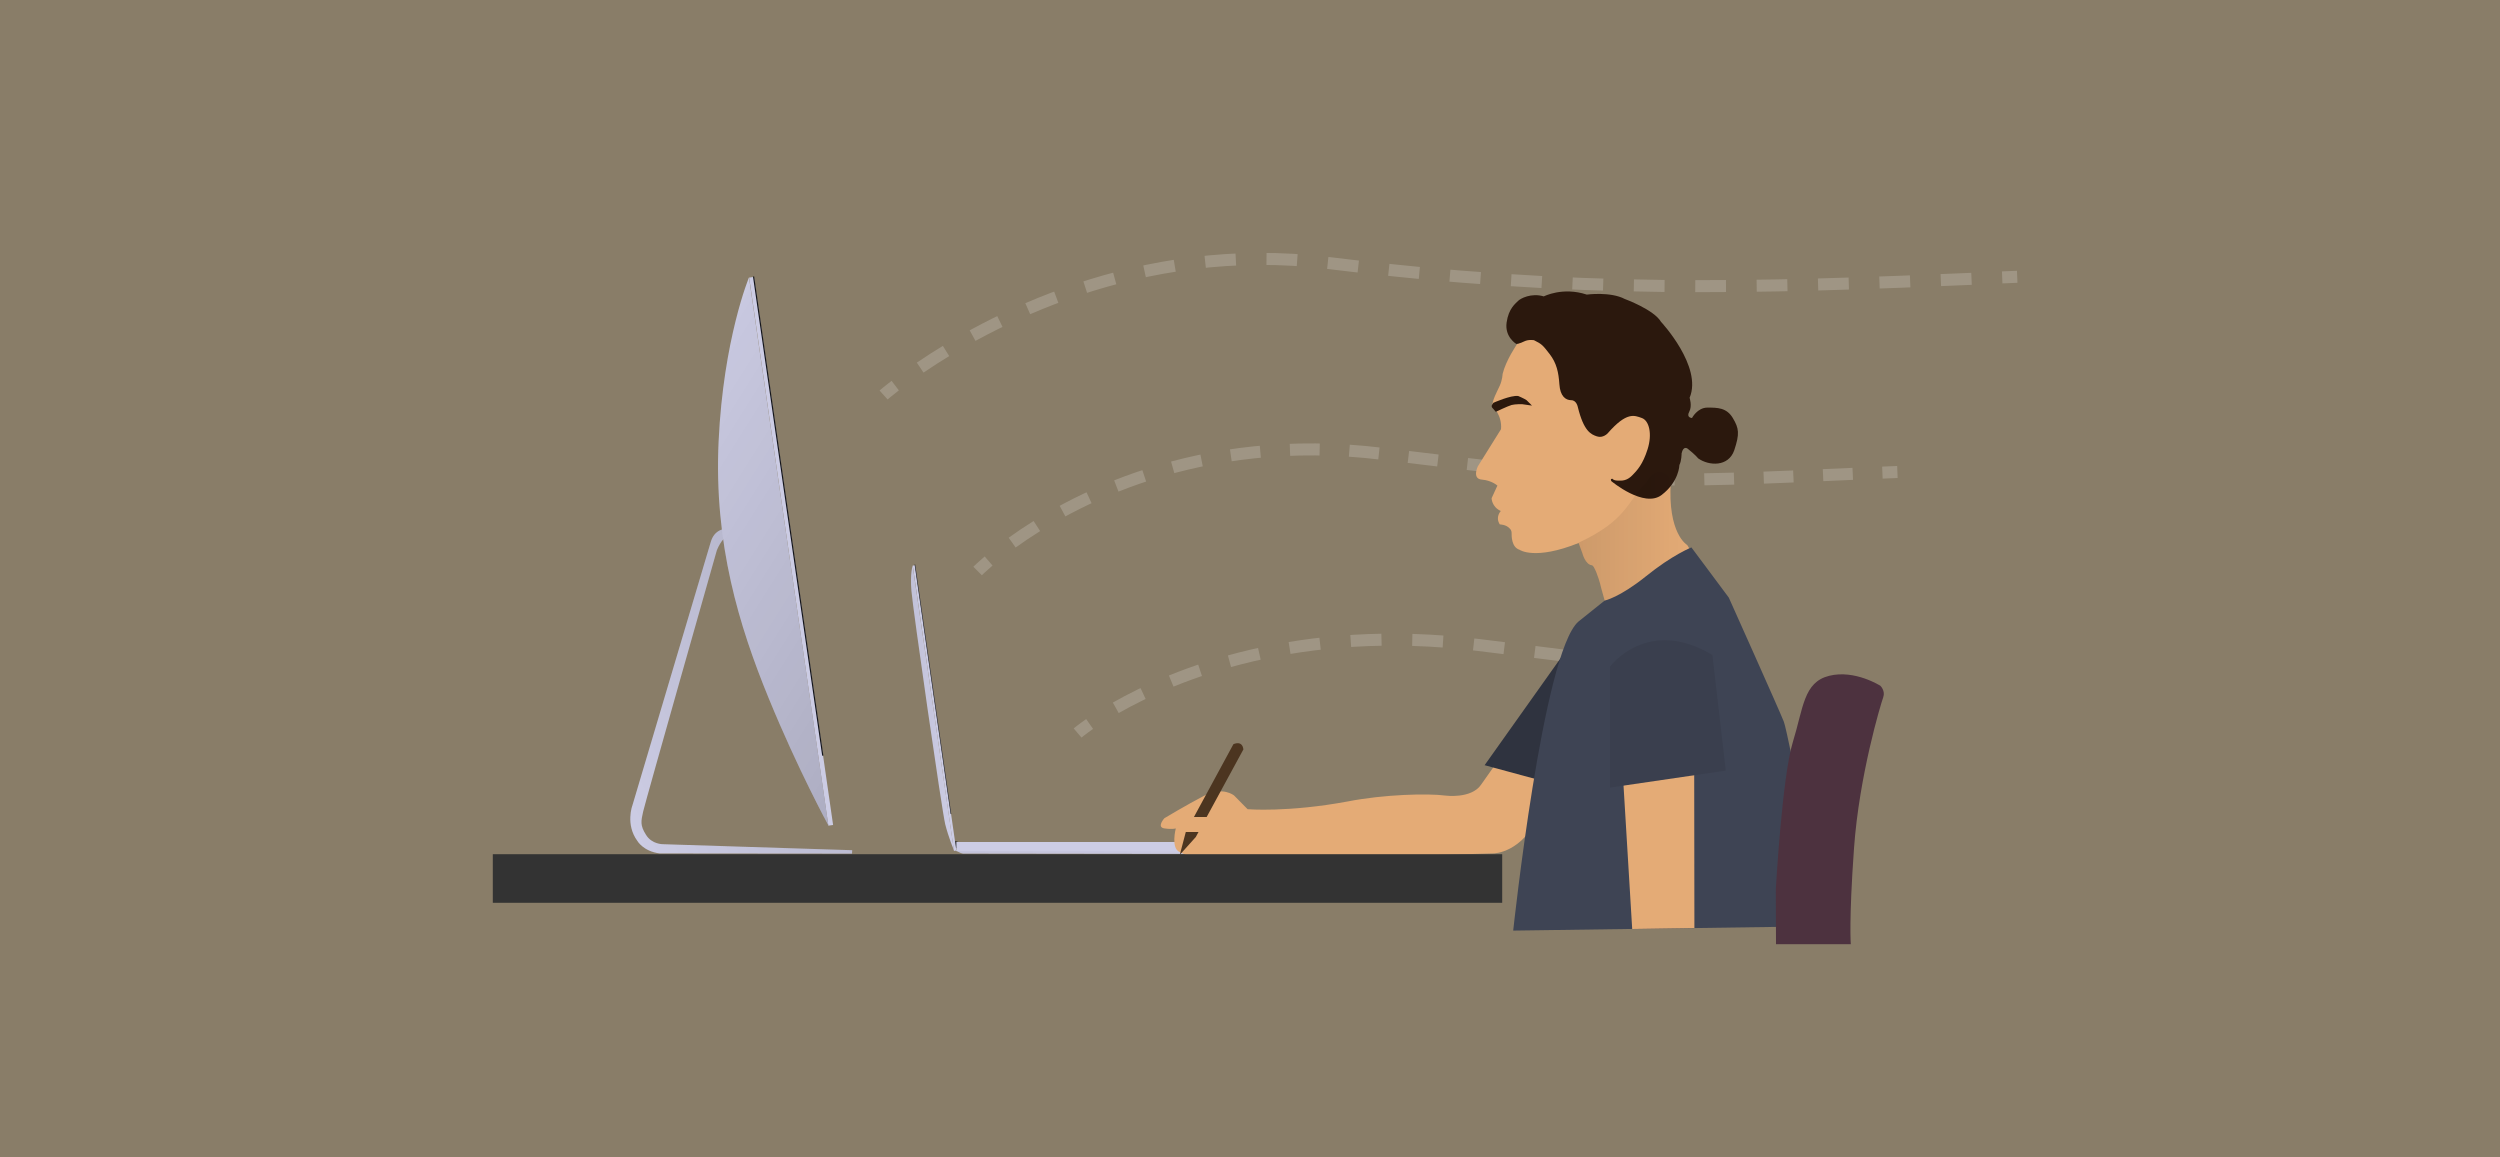 <?xml version="1.0" encoding="utf-8"?>
<!-- Generator: Adobe Illustrator 18.0.0, SVG Export Plug-In . SVG Version: 6.00 Build 0)  -->
<!DOCTYPE svg PUBLIC "-//W3C//DTD SVG 1.1//EN" "http://www.w3.org/Graphics/SVG/1.1/DTD/svg11.dtd">
<svg version="1.1" xmlns="http://www.w3.org/2000/svg" xmlns:xlink="http://www.w3.org/1999/xlink" x="0px" y="0px"
	 viewBox="0 0 1250 578.7" enable-background="new 0 0 1250 578.7" xml:space="preserve">
<g id="Layer_2">
	<rect fill="#897D68" width="1251" height="580.5"/>
	<g opacity="0.19">
		<g>
			<path fill="none" stroke="#FFFFFF" stroke-width="6" stroke-miterlimit="10" d="M441.8,197.5c0,0,2-1.8,5.8-4.7"/>
			<path fill="none" stroke="#FFFFFF" stroke-width="6" stroke-miterlimit="10" stroke-dasharray="15.353,15.353" d="M460.1,183.8
				c33.2-22.6,108.8-64,204.1-52.3c124.1,15.2,209.1,12.8,329.3,7.6"/>
			<path fill="none" stroke="#FFFFFF" stroke-width="6" stroke-miterlimit="10" d="M1001.1,138.7c2.5-0.1,5-0.2,7.5-0.3"/>
		</g>
	</g>
	<g opacity="0.19">
		<g>
			<path fill="none" stroke="#FFFFFF" stroke-width="6" stroke-miterlimit="10" d="M488.8,285.5c0,0,1.9-1.9,5.5-5"/>
			<path fill="none" stroke="#FFFFFF" stroke-width="6" stroke-miterlimit="10" stroke-dasharray="14.852,14.852" d="M506.1,271.3
				c28.7-20.7,92.4-55.7,185-44.4c124,15.1,129.1,14.8,242.7,9.7"/>
			<path fill="none" stroke="#FFFFFF" stroke-width="6" stroke-miterlimit="10" d="M941.2,236.3c2.4-0.1,4.9-0.2,7.5-0.3"/>
		</g>
	</g>
	<g opacity="0.19">
		<g>
			<path fill="none" stroke="#FFFFFF" stroke-width="6" stroke-miterlimit="10" d="M538.8,366.5c0,0,2-1.7,6-4.5"/>
			<path fill="none" stroke="#FFFFFF" stroke-width="6" stroke-miterlimit="10" stroke-dasharray="15.394,15.394" d="M557.9,353.9
				c29.2-16.6,91.1-42.5,181.4-31.4c38.6,4.7,63,8,81.6,10"/>
			<path fill="none" stroke="#FFFFFF" stroke-width="6" stroke-miterlimit="10" d="M828.6,333.3c2.6,0.3,5.1,0.5,7.5,0.7"/>
		</g>
	</g>
</g>
<g id="Layer_1">
	<path fill="#CCCCE4" d="M364.3,264.4c0,0-6.5-0.9-8.8,6.2l-39.3,132.1c0,0-3.6,9.5,2.5,17.8c0,0,3,5.2,11.1,6.2l96.2,0.1l0.1-1.7
		l-94.6-3c0,0-5.6,0.1-8.5-4.7c-3-4.7-2.5-6.8-1.4-11.7s36.8-130.5,36.8-130.5s2.4-6.3,5.7-7.3C367.3,266.9,364.3,264.4,364.3,264.4
		z"/>
	
		<linearGradient id="SVGID_1_" gradientUnits="userSpaceOnUse" x1="403.789" y1="348.604" x2="305.225" y2="405.51" gradientTransform="matrix(0.999 3.693369e-02 -3.693369e-02 0.999 13.984 -23.423)">
		<stop  offset="0" style="stop-color:#000000;stop-opacity:0.1"/>
		<stop  offset="1" style="stop-color:#000000;stop-opacity:0"/>
	</linearGradient>
	<path fill="url(#SVGID_1_)" d="M364.3,264.4c0,0-6.5-0.9-8.8,6.2l-39.3,132.1c0,0-3.6,9.5,2.5,17.8c0,0,3,5.2,11.1,6.2l96.2,0.1
		l0.1-1.7l-94.6-3c0,0-5.6,0.1-8.5-4.7c-3-4.7-2.5-6.8-1.4-11.7s36.8-130.5,36.8-130.5s2.4-6.3,5.7-7.3
		C367.3,266.9,364.3,264.4,364.3,264.4z"/>
	<g>
		
			<rect x="394.3" y="137.1" transform="matrix(0.99 -0.143 0.143 0.99 -35.373 59.458)" fill="#CCCCE4" width="2.4" height="276.8"/>
		
			<rect x="393.8" y="137.2" transform="matrix(-0.99 0.143 -0.143 -0.99 821.169 457.309)" fill="#14151A" width="0.6" height="242"/>
		<path fill="#CCCCE4" d="M374.5,138.7c0,0-12.8,30.7-15.2,82c-2.4,51.3,10.3,92.4,25,128.3c14.7,35.9,29.9,63.7,29.9,63.7
			L374.5,138.7z"/>
		
			<linearGradient id="SVGID_2_" gradientUnits="userSpaceOnUse" x1="468.705" y1="329.688" x2="313.497" y2="240.078" gradientTransform="matrix(0.999 3.693369e-02 -3.693369e-02 0.999 13.984 -23.423)">
			<stop  offset="0" style="stop-color:#000000;stop-opacity:0.15"/>
			<stop  offset="0.973" style="stop-color:#000000;stop-opacity:2.000000e-02"/>
			<stop  offset="1" style="stop-color:#000000;stop-opacity:0"/>
		</linearGradient>
		<path fill="url(#SVGID_2_)" d="M374.5,138.7c0,0-12.8,30.7-15.2,82c-2.4,51.3,10.3,92.4,25,128.3c14.7,35.9,29.9,63.7,29.9,63.7
			L374.5,138.7z"/>
	</g>
</g>
<g id="Layer_5">
	<path fill="#333333" d="M479.1,421c0,0-1-0.6-1.9-0.5c-0.8,0.2,0.7,3.5,0.7,3.5h1.2L479.1,421z"/>
	<g>
		
			<rect x="466.6" y="281.8" transform="matrix(0.99 -0.143 0.143 0.99 -45.851 70.54)" fill="#CCCCE4" width="1.2" height="144.1"/>
		
			<rect x="466.4" y="281.9" transform="matrix(-0.99 0.143 -0.143 -0.99 977.669 619.371)" fill="#14151A" width="0.3" height="126"/>
		<path fill="#CCCCE4" d="M456.3,282.7c0,0-1.3,4.3-0.6,12.6c0.6,8.3,15.3,110.4,16.9,116.8s4.4,13.2,4.4,13.2L456.3,282.7z"/>
		<linearGradient id="SVGID_3_" gradientUnits="userSpaceOnUse" x1="455.507" y1="353.977" x2="476.954" y2="353.977">
			<stop  offset="0" style="stop-color:#000000;stop-opacity:5.000000e-02"/>
			<stop  offset="1" style="stop-color:#000000;stop-opacity:0"/>
		</linearGradient>
		<path fill="url(#SVGID_3_)" d="M456.3,282.7c0,0-1.3,4.3-0.6,12.6c0.6,8.3,15.3,110.4,16.9,116.8s4.4,13.2,4.4,13.2L456.3,282.7z"
			/>
	</g>
	<g>
		<path fill="#CCCCE4" d="M478,425.1c0,0,1.3,1.3,3.5,1.7l142.8,0.2c1.9-0.3,3.5-1,4.5-2H478"/>
		<linearGradient id="SVGID_4_" gradientUnits="userSpaceOnUse" x1="477.963" y1="426" x2="628.654" y2="426">
			<stop  offset="0" style="stop-color:#000000;stop-opacity:5.000000e-02"/>
			<stop  offset="1" style="stop-color:#000000;stop-opacity:0"/>
		</linearGradient>
		<path fill="url(#SVGID_4_)" d="M478,425.1c0,0,1.3,1.3,3.5,1.7l142.8,0.2c1.9-0.3,3.5-1,4.5-2H478"/>
		<rect x="478.2" y="421" fill="#CCCCE4" width="150.5" height="4.6"/>
	</g>
</g>
<g id="Me">
	<path fill="#E4AB76" d="M780.4,168.8c0,0-13.7-2.2-21.9,3.3c0,0-5.6,8.1-7.2,14.9c0,0-0.1,2.9-1.4,5.8c-1.3,2.9-3.8,7.3-3.7,10
		c0,0,5,5,4.3,11.8l-11.6,18.6c0,0-3,6.2,2,6.6c5,0.4,7.8,3,7.8,3l-2.9,6.3c0,0,0,4.3,4.6,6.4c0,0-2.9,3-0.5,6.7c0,0,3.2,0,5,2.1
		c0,0,0.9,0.7,0.9,2.2c0,1.5-0.1,7.1,4,8.4c0,0,7.6,5.4,29.5-3.4l1.9,5.2c0,0,1.4,5.5,4.7,5.9c0,0,0.7-0.3,2.3,3.7
		c1.6,4,2.4,7.8,2.4,7.8l1.5,5.4l0.9,3.3l6,2.3l14.5-0.8L847,278l-3.4-5.5c0,0-9.9-5.5-8.2-31.9s-3.5-57.1-3.5-57.1l-31.2-15.2
		L780.4,168.8z"/>
	<path fill="#2B180D" d="M771.9,148.2c0,0,9.4-4.9,21.5-0.9c0,0,11.8-1.6,19,2.2c0,0,14.5,5.3,18.1,11.4c0,0,20.9,22.4,14.3,38
		c0,0,1.4,4.1-0.2,7c-1.6,3,1.4,3.1,1.4,3.1s2.7-5.2,7.7-5.2s9.6,0,12.7,5.2c3.1,5.2,3.5,7.8,0.7,16.2c-2.9,8.3-12.6,7.8-18,4
		c0,0-1.3-1.7-5.2-4.8c0,0-2.2-1.9-3.1,2.3c0,0,0,3.7-1.1,5.8c0,0-0.1,8.3-8.9,15c-8.8,6.7-25.1-6.9-25.1-6.9s-0.9-1.3,0.6-1.2
		c0,0,0.2,0.8,2.5,0.9s4.6,0.1,7.2-2.5c2.6-2.6,5.4-5.6,7.8-13.2c2.4-7.6,0.8-14.3-2.9-15.6c-3.7-1.3-7.5-3.3-17.1,7.7
		c0,0-2.3,2.5-5.3,1.5c-3-1-6.6-2.5-9.6-14.7c0,0-0.6-3.4-3.3-3.4s-5.5-1.9-5.9-7.9c-0.4-6-1.4-10.7-4.9-15.2s-3.8-4.9-7.8-6.9
		c0,0-2.7-0.5-4.9,0.6c-2.1,1.1-3.9,1.3-3.9,1.3s-5.9-3.4-4.9-10.7c1-7.2,4.6-9.6,5.7-10.8S765.6,146.3,771.9,148.2z"/>
	<linearGradient id="SVGID_5_" gradientUnits="userSpaceOnUse" x1="789.202" y1="270.456" x2="846.961" y2="270.456">
		<stop  offset="0" style="stop-color:#000000;stop-opacity:0.1"/>
		<stop  offset="1" style="stop-color:#000000;stop-opacity:0"/>
	</linearGradient>
	<path fill="url(#SVGID_5_)" d="M843.6,272.5c0,0-9.9-5.5-8.2-31.9c0.1-2.1-6.2-9.7-12.3,0.6c-9.5,9.5-9.5,18.9-33.9,30.2l1.9,5.2
		c0,0,1.4,5.5,4.7,5.9c0,0,0.7-0.3,2.3,3.7c1.6,4,2.4,7.8,2.4,7.8l2.4,8.7l0,0l6,2.3l14.5-0.8L847,278L843.6,272.5z"/>
	<path fill="#2B180D" d="M746.7,201.4c0,0,8.7-3.9,12.4-3.4c0,0,2.9,1.2,4.2,2.1l2.7,2.7l-4.9-0.7c0,0-3.5-0.1-5.3,0.4
		c-1.8,0.5-7.9,3.4-7.9,3.4l-1.9-2.2c0,0-0.4-0.7,0.1-1.4C746.5,201.7,746.7,201.4,746.7,201.4z"/>
	<path fill="#E4AB76" d="M753.6,373.8c0,0-8.2,11.6-13.1,18.6c-4.9,7.1-17.7,5.4-17.7,5.4c-8.8-1.2-30.9-0.6-48.8,2.9
		c-30,5.6-50.2,3.9-50.2,3.9l-6.7-6.8c0,0-5.6-4.8-14.9,0c-9.2,4.8-20,11.3-20,11.3s-4.1,4.5,0,5.1c4.1,0.6,5.7,0,5.7,0
		s-2.6,9.9,1.9,11.8c4.5,1.9,8.5,4.9,8.5,4.9l148.5-4.2c0,0,14.6-0.1,23-19.9c8.4-19.7-6.5-30.1-6.5-30.1L753.6,373.8z"/>
	<polygon fill="#2F333F" points="782.5,326 742.3,382.6 783.6,393.8 	"/>
	<path fill="#3E4454" d="M802.3,300.3c0,0,7.4-1.5,20.6-12.1c13.2-10.7,22.8-14.5,22.8-14.5l0,0l18.7,25.1c0,0,25.3,56.4,27.5,62
		c2.2,5.6,20.8,102.3,20.8,102.3l-156.1,2.2c0,0,14.9-139.1,32.6-154.5L802.3,300.3z"/>
	<polygon fill="#E4AB76" points="811.6,390.1 847.1,385.3 847.2,464 816.1,464.5 	"/>
	<path fill="#4C3520" d="M616.7,372.1c0,0,4.4-2.2,5,2.6l-23.8,43.8l-8,8.9l3-11.4L616.7,372.1z"/>
	<rect x="591.4" y="408.5" fill="#E4AB76" width="14.4" height="7.5"/>
	<path fill="#3A3F4E" d="M805,333.3c0,0,18.7-25.3,51.2-5.8l6.7,57.8l-57.9,8.5V333.3z"/>
</g>
<g id="Layer_6">
	<path fill="#4D323F" d="M887.9,444.6c0,0,3.2-56.4,8.5-73.5c5.3-17.1,5.3-30,18.2-33.2c12.8-3.2,25.6,5,25.6,5s2.6,2.5,1.4,5.8
		s-12,39-14.6,75.5c-2.6,36.5-1.6,47.9-1.6,47.9H888L887.9,444.6z"/>
</g>
<g id="Layer_4">
	<rect x="246.4" y="427.1" fill="#333333" width="504.7" height="24.3"/>
</g>
</svg>
